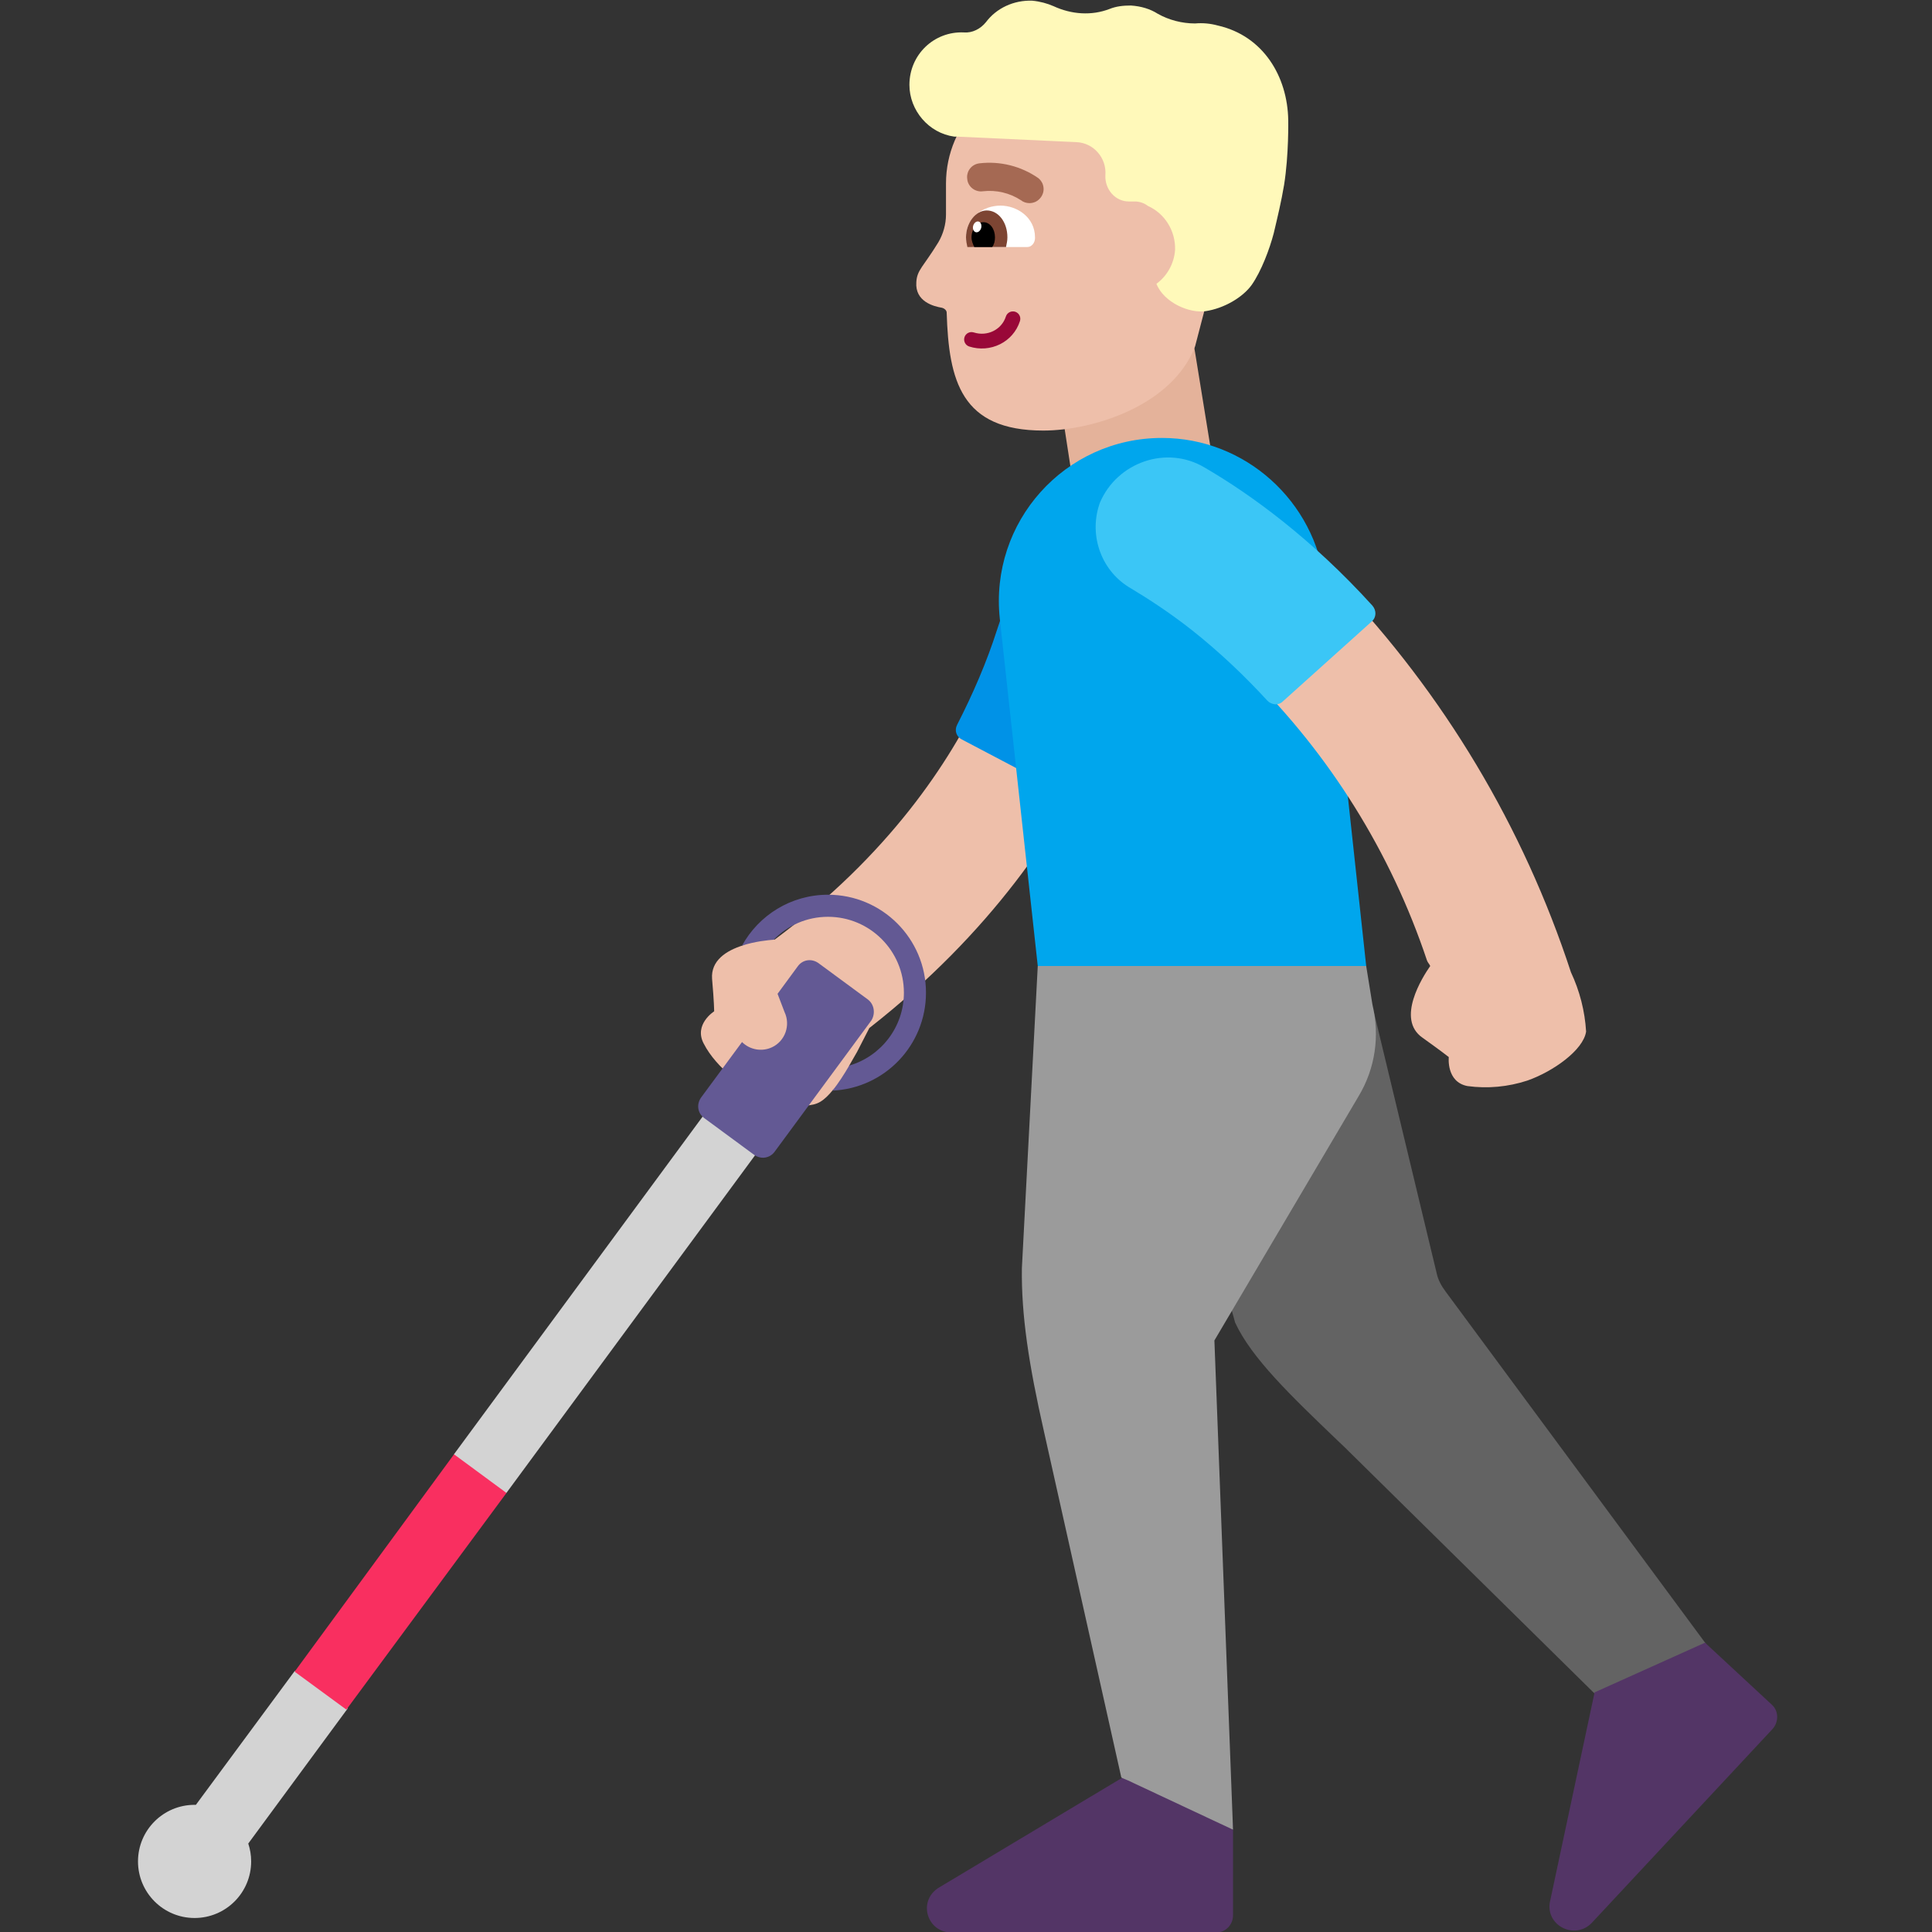 <svg viewBox="2 2 28 28" xmlns="http://www.w3.org/2000/svg">
<rect x="2" y="2" width="28" height="28" fill="#333333" stroke="none"/>
<path d="M19.25 6.677L19.57 8.647L17.55 8.997L17.24 6.987L19.25 6.677Z" fill="#E4B29A"/>
<path d="M19.345 19.154L19.9 21.167C20.139 21.683 20.706 22.226 21.384 22.876C21.416 22.906 21.448 22.936 21.48 22.967L25.6 27.027L26.97 26.157L22.95 20.717C22.89 20.637 22.84 20.547 22.82 20.447L21.91 16.661L19.345 19.154Z" fill="#636363"/>
<path d="M21.8 16L19.528 15.477L17.04 16L16.81 20.377C16.8 21.057 16.91 21.777 17.13 22.747L18.25 27.757L18.958 28.517H19.87L19.6 21.427L21.69 17.887C21.93 17.487 22 17.017 21.89 16.557L21.8 16Z" fill="#9B9B9B"/>
<path d="M27.68 26.707L26.71 25.807L25.11 26.527L24.46 29.577C24.41 29.917 24.83 30.117 25.07 29.867L27.69 27.057C27.78 26.957 27.78 26.797 27.68 26.707Z" fill="#533566"/>
<path d="M19.87 28.517L18.349 27.804L18.26 27.767L15.59 29.367C15.3 29.567 15.44 30.007 15.79 30.007H19.63C19.76 30.007 19.87 29.897 19.87 29.757V28.427L19.866 28.426L19.87 28.517Z" fill="#533566"/>
<path d="M17.784 9.566C18.293 9.619 18.663 10.073 18.611 10.582L18.61 10.583L18.61 10.586L18.61 10.591L18.608 10.606C18.607 10.617 18.605 10.631 18.602 10.649C18.598 10.683 18.591 10.73 18.581 10.787C18.561 10.903 18.529 11.063 18.48 11.259C18.38 11.652 18.208 12.193 17.915 12.821C17.355 14.019 16.358 15.523 14.599 16.899L14.42 17.247L14.39 17.299C14.365 17.343 14.337 17.393 14.307 17.444V17.641L14.071 17.797C14.012 17.87 13.95 17.931 13.89 17.967C13.66 18.107 13.15 17.967 12.81 17.757C12.81 17.757 12.39 17.497 12.2 17.127C12.05 16.847 12.35 16.657 12.35 16.657C12.35 16.657 12.35 16.527 12.32 16.187C12.3 15.919 12.528 15.777 12.764 15.702L13.039 15.527L13.226 15.618C14.878 14.392 15.764 13.052 16.238 12.038C16.476 11.528 16.611 11.098 16.685 10.804C16.723 10.658 16.744 10.545 16.757 10.474C16.763 10.438 16.767 10.413 16.768 10.399L16.77 10.387C16.825 9.882 17.278 9.514 17.784 9.566Z" fill="#EEBFAA"/>
<path d="M17.69 13.457C18.3 12.297 18.6 11.257 18.74 10.487C18.86 9.857 18.39 9.267 17.74 9.237H17.7C17.21 9.247 16.8 9.607 16.72 10.087C16.67 10.377 16.59 10.727 16.45 11.127C16.3 11.597 16.1 12.057 15.87 12.507C15.83 12.587 15.86 12.677 15.94 12.717L17.48 13.527C17.56 13.567 17.65 13.537 17.69 13.457Z" fill="#0092E7"/>
<path d="M18.84 8.347C17.43 8.347 16.34 9.567 16.49 10.967L17.04 16H21.8L21.2 10.457C21.06 9.267 20.05 8.347 18.84 8.347Z" fill="#00A6ED"/>
<path d="M13.39 18.136L12.617 17.593L8.578 23.078L8.645 23.832L9.339 23.637L13.39 18.136Z" fill="#D3D3D3"/>
<path d="M4.839 28.157L6.27 26.219L6.973 26.066L7.078 26.406L7.035 26.766L5.598 28.718C5.625 28.799 5.64 28.886 5.64 28.977C5.64 29.43 5.273 29.797 4.82 29.797C4.367 29.797 4 29.43 4 28.977C4 28.524 4.367 28.157 4.82 28.157C4.826 28.157 4.832 28.157 4.839 28.157Z" fill="#D3D3D3"/>
<path d="M7.02 26.777L9.34 23.637L8.58 23.077L6.27 26.227L7.02 26.777Z" fill="#F92F60"/>
<path d="M14 15.287C13.691 15.287 13.412 15.414 13.213 15.619C13.134 15.625 12.941 15.643 12.754 15.705C12.995 15.265 13.463 14.967 14 14.967C14.784 14.967 15.42 15.603 15.42 16.387C15.42 17.15 14.819 17.773 14.064 17.806C14.152 17.7 14.236 17.565 14.308 17.443C14.765 17.31 15.1 16.888 15.1 16.387C15.1 15.78 14.607 15.287 14 15.287Z" fill="#635994"/>
<path d="M13.19 17.177C13.04 17.248 12.865 17.213 12.754 17.102L12.16 17.907C12.09 18.007 12.11 18.137 12.21 18.207L12.93 18.737C13.03 18.807 13.16 18.787 13.23 18.687L14.63 16.787C14.69 16.687 14.67 16.557 14.58 16.487L13.86 15.957C13.76 15.887 13.63 15.907 13.56 16.007L13.269 16.403L13.37 16.667C13.46 16.857 13.38 17.087 13.19 17.177Z" fill="#635994"/>
<path d="M24.767 16.09C24.894 16.36 24.969 16.652 24.987 16.95C24.947 17.22 24.507 17.53 24.137 17.66C23.857 17.752 23.559 17.78 23.267 17.74C22.957 17.68 22.997 17.32 22.997 17.32C22.997 17.32 22.897 17.24 22.617 17.04C22.227 16.771 22.617 16.159 22.728 16C22.715 15.971 22.692 15.95 22.681 15.92C22.158 14.355 21.272 12.935 20.097 11.776C19.756 11.44 19.389 11.133 18.997 10.858C18.859 10.758 18.751 10.694 18.68 10.651L18.59 10.599L18.199 9.352C18.617 8.552 19.376 8.866 20.053 9.337C20.529 9.671 20.978 10.044 21.393 10.451C22.924 12.056 24.077 13.982 24.767 16.09Z" fill="#EEBFAA"/>
<path d="M21.89 10.777C21.01 9.807 20.13 9.167 19.46 8.777C18.91 8.447 18.19 8.697 17.94 9.287L17.93 9.317C17.78 9.777 17.97 10.287 18.39 10.527C18.64 10.677 18.95 10.877 19.28 11.137C19.67 11.447 20.03 11.787 20.37 12.157C20.43 12.217 20.53 12.227 20.59 12.167L21.88 11.007C21.95 10.947 21.95 10.847 21.89 10.777Z" fill="#3BC6F6"/>
<path d="M18.36 3.06H17.31C16.43 3.06 15.71 3.78 15.71 4.66V5.11C15.71 5.25 15.67 5.39 15.6 5.51C15.38 5.87 15.29 5.91 15.28 6.09C15.26 6.37 15.53 6.44 15.65 6.46C15.69 6.47 15.72 6.5 15.72 6.53C15.75 7.52 15.93 8.24 17.12 8.24C17.84 8.24 18.99 7.88 19.32 7.02L19.62 5.87L19.97 4.67C19.96 3.78 19.24 3.06 18.36 3.06Z" fill="#EEBFAA"/>
<path d="M16.11 5.58C16.05 5.58 16 5.52 16 5.45V5.44C16 5.15 16.25 4.98 16.5 4.98C16.74 4.98 17 5.15 17 5.44V5.45C17 5.52 16.95 5.58 16.89 5.58H16.11Z" fill="white"/>
<path d="M16.02 5.58C16.01 5.53 16 5.49 16 5.44C16 5.23 16.14 5.05 16.3 5.05C16.47 5.05 16.6 5.22 16.6 5.44C16.6 5.49 16.59 5.53 16.58 5.58H16.02Z" fill="#7D4533"/>
<path d="M16.12 5.58C16.1 5.54 16.08 5.49 16.08 5.44C16.08 5.32 16.16 5.22 16.25 5.22C16.35 5.22 16.42 5.32 16.42 5.44C16.42 5.49 16.41 5.54 16.38 5.58H16.12Z" fill="black"/>
<path d="M16.22 5.304C16.231 5.261 16.215 5.219 16.183 5.211C16.151 5.202 16.116 5.23 16.104 5.272C16.092 5.315 16.109 5.356 16.141 5.365C16.173 5.374 16.208 5.346 16.22 5.304Z" fill="white"/>
<path d="M16.713 6.518C16.769 6.536 16.8 6.596 16.782 6.653C16.683 6.962 16.351 7.119 16.047 7.022C15.991 7.004 15.96 6.944 15.978 6.887C15.996 6.831 16.056 6.8 16.113 6.818C16.309 6.881 16.517 6.778 16.578 6.587C16.596 6.531 16.656 6.5 16.713 6.518Z" fill="#990838"/>
<path d="M16.92 4.944C16.874 4.944 16.83 4.929 16.795 4.901C16.632 4.795 16.437 4.75 16.245 4.772C16.218 4.776 16.191 4.774 16.165 4.767C16.139 4.76 16.114 4.748 16.093 4.731C16.072 4.715 16.054 4.694 16.041 4.67C16.028 4.647 16.02 4.621 16.018 4.594C16.014 4.567 16.015 4.54 16.023 4.514C16.029 4.488 16.042 4.464 16.058 4.443C16.075 4.421 16.096 4.404 16.119 4.391C16.143 4.378 16.169 4.37 16.196 4.367C16.495 4.332 16.798 4.408 17.046 4.58C17.067 4.596 17.085 4.617 17.098 4.64C17.112 4.663 17.12 4.689 17.123 4.716C17.127 4.742 17.124 4.77 17.117 4.795C17.109 4.821 17.097 4.845 17.08 4.866C17.061 4.89 17.037 4.91 17.009 4.924C16.981 4.937 16.951 4.944 16.92 4.944V4.944Z" fill="#A56953"/>
<path d="M19.65 2.37C20.31 2.52 20.66 3.11 20.67 3.74C20.67 3.74 20.68 4.24 20.61 4.68C20.571 4.914 20.513 5.157 20.464 5.363L20.46 5.38C20.4 5.61 20.28 5.93 20.14 6.13C20.01 6.31 19.74 6.47 19.47 6.51C19.245 6.543 18.869 6.39 18.76 6.113C18.912 6.002 19.017 5.822 19.03 5.62C19.038 5.341 18.877 5.092 18.637 4.985C18.588 4.947 18.527 4.924 18.46 4.92H18.36C18.16 4.92 18.01 4.74 18.02 4.54C18.04 4.29 17.85 4.07 17.6 4.06L15.87 3.98H15.83C15.46 3.93 15.18 3.6 15.18 3.23C15.18 2.79 15.54 2.45 15.97 2.47C16.09 2.48 16.21 2.42 16.29 2.32C16.44 2.12 16.69 2 16.96 2.01C17.07 2.02 17.18 2.05 17.27 2.09C17.53 2.21 17.82 2.23 18.08 2.13C18.18 2.09 18.28 2.08 18.39 2.08C18.54 2.09 18.67 2.13 18.78 2.2C18.94 2.29 19.13 2.34 19.32 2.34C19.43 2.33 19.54 2.34 19.65 2.37Z" fill="#FFF9BA"/>
</svg>
